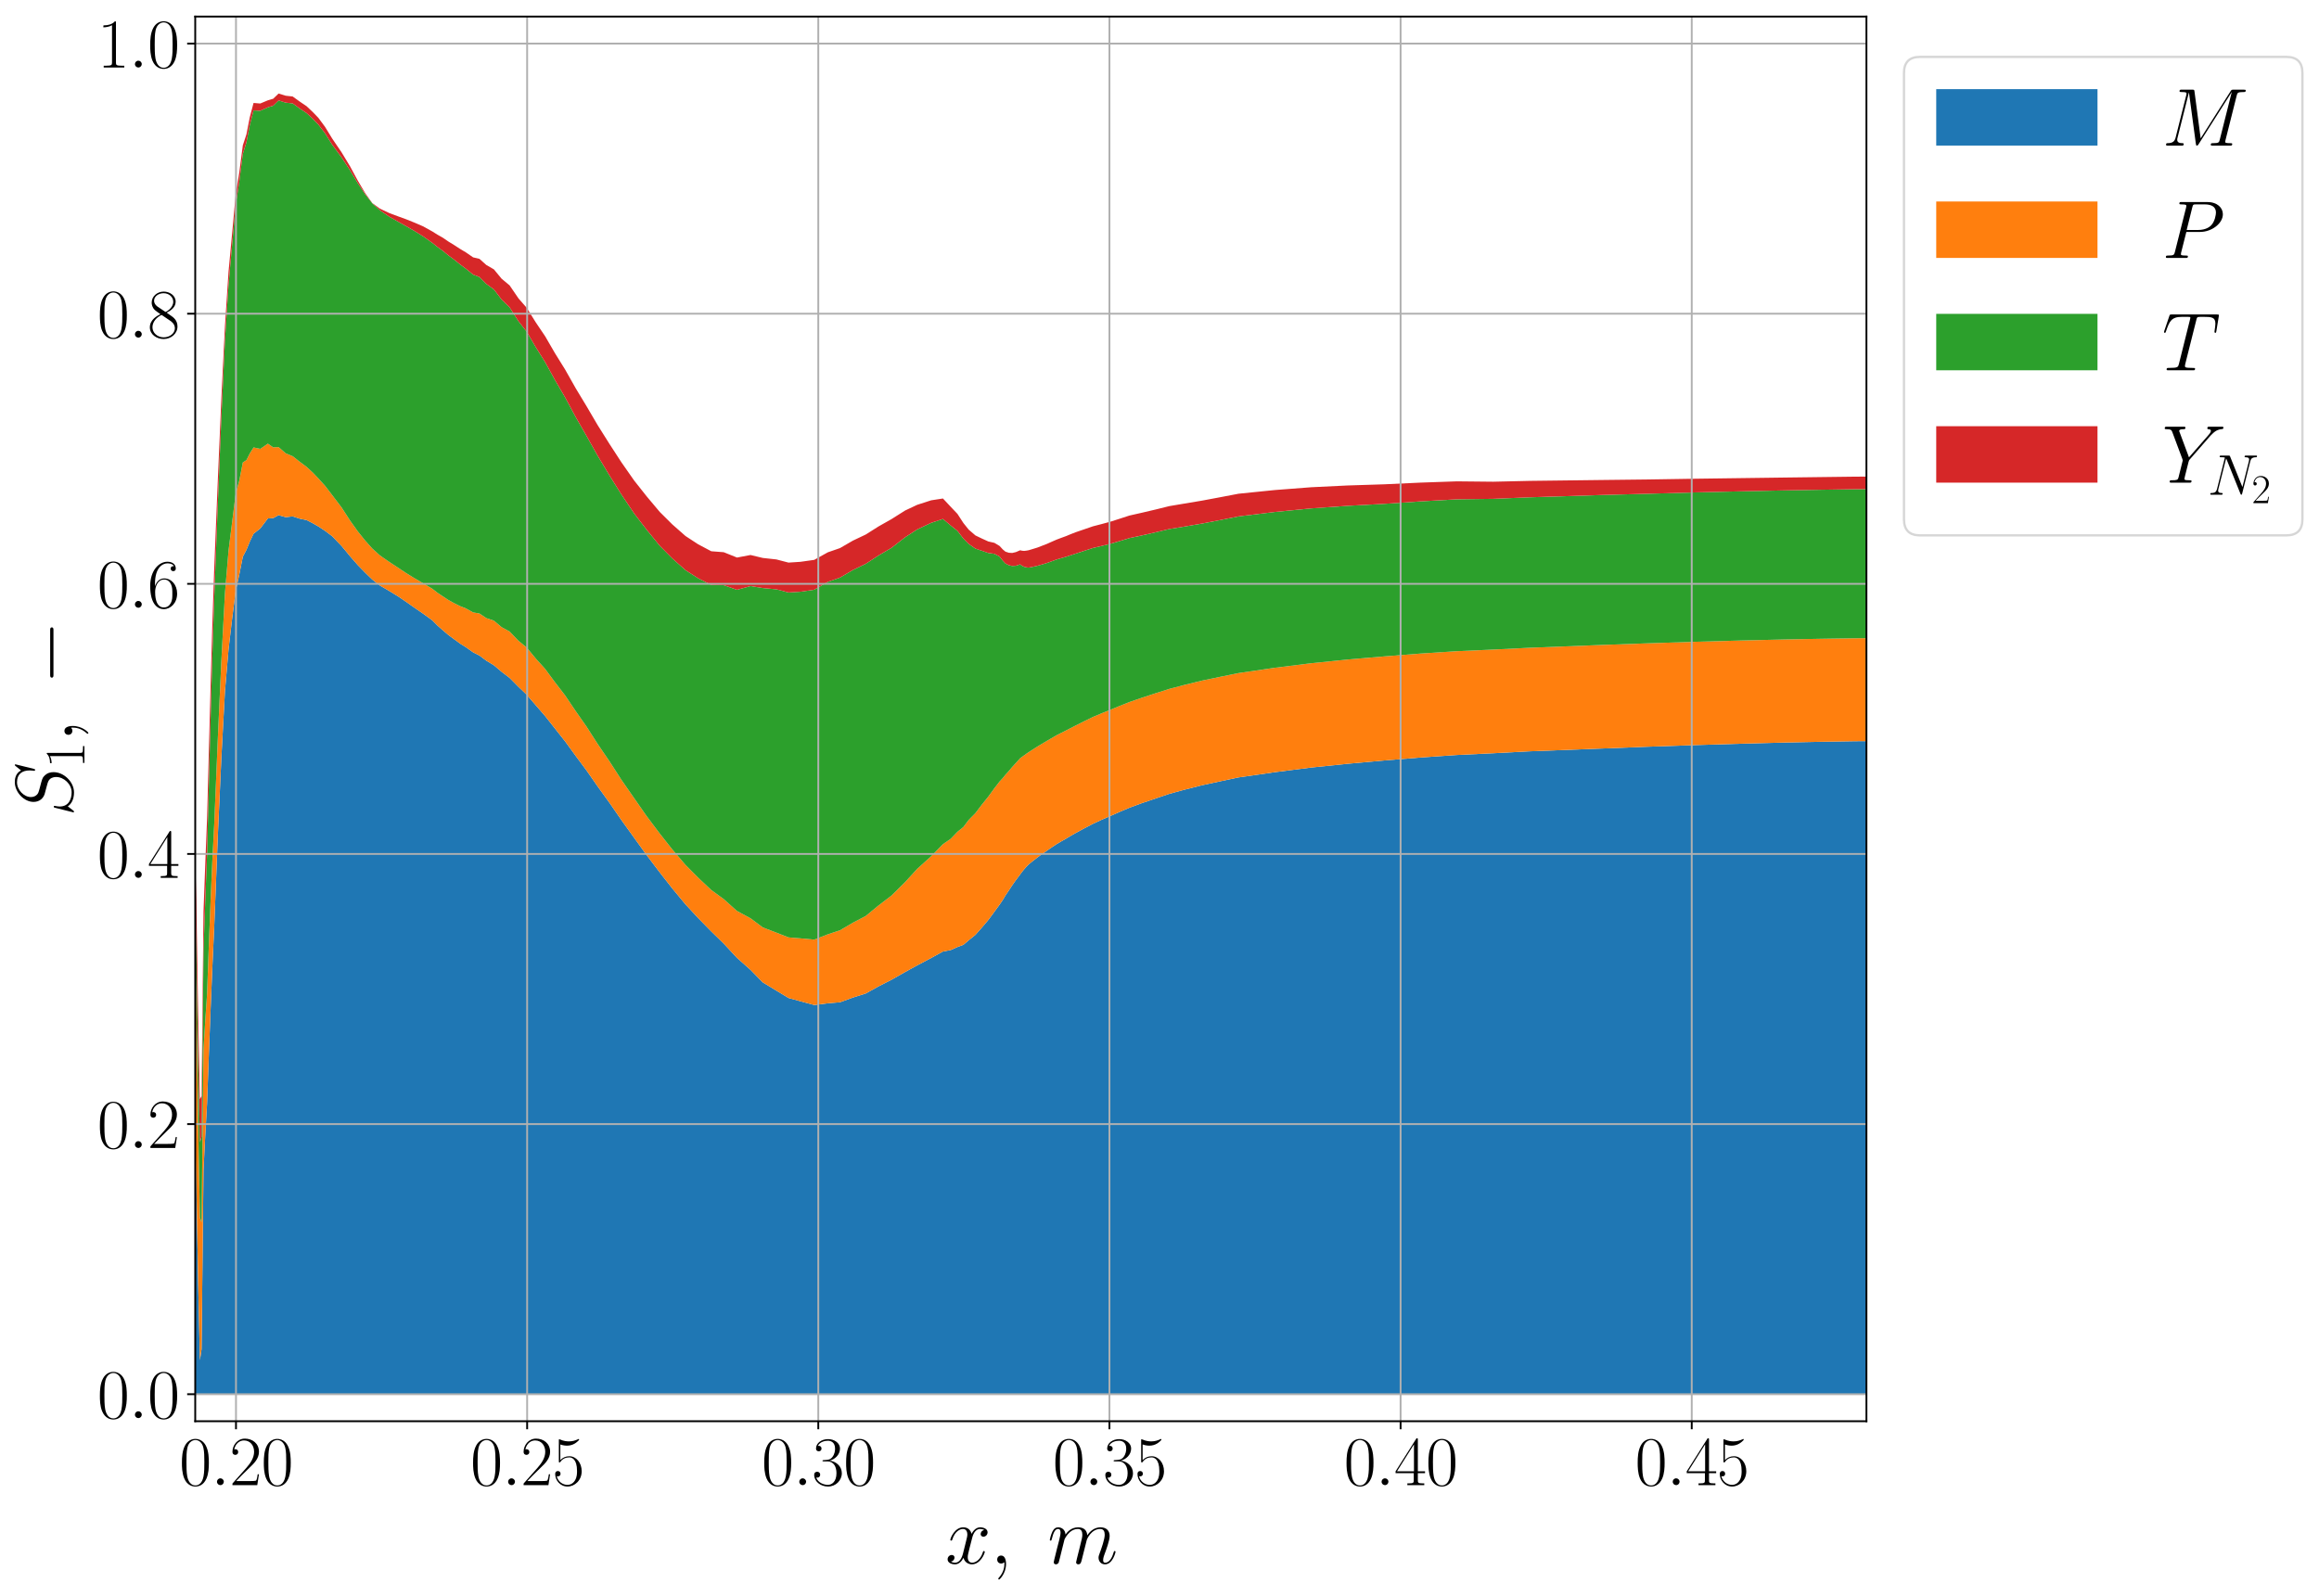 <?xml version="1.0" encoding="utf-8" standalone="no"?>
<!DOCTYPE svg PUBLIC "-//W3C//DTD SVG 1.1//EN"
  "http://www.w3.org/Graphics/SVG/1.1/DTD/svg11.dtd">
<svg xmlns:xlink="http://www.w3.org/1999/xlink" width="1006.58pt" height="692.806pt" viewBox="0 0 1006.58 692.806" xmlns="http://www.w3.org/2000/svg" version="1.1">
 <defs>
  <style type="text/css">*{stroke-linejoin: round; stroke-linecap: butt}</style>
 </defs>
 <g id="figure_1">
  <g id="patch_1">
   <path d="M 0 692.806 
L 1006.58 692.806 
L 1006.58 0 
L 0 0 
z
" style="fill: #ffffff"/>
  </g>
  <g id="axes_1">
   <g id="patch_2">
    <path d="M 84.741 617.04 
L 810.141 617.04 
L 810.141 7.2 
L 84.741 7.2 
z
" style="fill: #ffffff"/>
   </g>
   <g id="PolyCollection_1">
    <path d="M -529.448 588.808 
L -529.448 605.312 
L -495.097 605.312 
L -470.02 605.312 
L -451.714 605.312 
L -438.349 605.312 
L -428.592 605.312 
L -421.468 605.312 
L -416.265 605.312 
L -412.59 605.312 
L -409.687 605.312 
L -407.299 605.312 
L -405.271 605.312 
L -403.072 605.312 
L -398.565 605.312 
L -396.187 605.312 
L -394.059 605.312 
L -390.922 605.312 
L -389.091 605.312 
L -387.299 605.312 
L -385.412 605.312 
L -383.576 605.312 
L -381.599 605.312 
L -379.523 605.312 
L -377.565 605.312 
L -375.421 605.312 
L -371.566 605.312 
L -367.817 605.312 
L -364.205 605.312 
L -359.357 605.312 
L -353.5 605.312 
L -347.827 605.312 
L -341.099 605.312 
L -333.221 605.312 
L -324.208 605.312 
L -317.233 605.312 
L -309.137 605.312 
L -300.043 605.312 
L -290.176 605.312 
L -280.155 605.312 
L -271.027 605.312 
L -262.345 605.312 
L -252.809 605.312 
L -242.98 605.312 
L -232.211 605.312 
L -220.602 605.312 
L -208.139 605.312 
L -194.742 605.312 
L -184.102 605.312 
L -172.737 605.312 
L -156.684 605.312 
L -139.426 605.312 
L -120.922 605.312 
L -100.248 605.312 
L -80.064 605.312 
L -57.306 605.312 
L -32.84 605.312 
L -19.151 605.312 
L -6.19 605.312 
L 7.347 605.312 
L 21.742 605.312 
L 35.953 605.312 
L 46.559 605.312 
L 54.112 605.312 
L 60.664 605.312 
L 65.823 605.312 
L 70.329 605.312 
L 74.586 605.312 
L 76.714 605.312 
L 78.842 605.312 
L 80.002 605.312 
L 80.97 605.312 
L 82.059 605.312 
L 83.098 605.312 
L 83.686 605.312 
L 84.22 605.312 
L 84.765 605.312 
L 85.226 605.312 
L 86.027 605.312 
L 86.778 605.312 
L 87.491 605.312 
L 88.33 605.312 
L 89.071 605.312 
L 89.882 605.312 
L 90.651 605.312 
L 91.433 605.312 
L 92.134 605.312 
L 92.985 605.312 
L 94.537 605.312 
L 96.089 605.312 
L 97.641 605.312 
L 99.193 605.312 
L 100.745 605.312 
L 102.297 605.312 
L 103.848 605.312 
L 105.4 605.312 
L 106.952 605.312 
L 108.433 605.312 
L 110.056 605.312 
L 112.963 605.312 
L 116.264 605.312 
L 118.591 605.312 
L 120.919 605.312 
L 124.023 605.312 
L 127.036 605.312 
L 130.23 605.312 
L 133.038 605.312 
L 135.722 605.312 
L 138.199 605.312 
L 141.094 605.312 
L 144.197 605.312 
L 148.25 605.312 
L 151.957 605.312 
L 155.283 605.312 
L 158.553 605.312 
L 161.6 605.312 
L 164.93 605.312 
L 169.072 605.312 
L 173.077 605.312 
L 176.278 605.312 
L 179.759 605.312 
L 183.545 605.312 
L 187.663 605.312 
L 189.869 605.312 
L 192.147 605.312 
L 194.613 605.312 
L 197.026 605.312 
L 199.713 605.312 
L 202.332 605.312 
L 205.357 605.312 
L 208.106 605.312 
L 211.078 605.312 
L 214.381 605.312 
L 217.738 605.312 
L 221.199 605.312 
L 225.065 605.312 
L 228.597 605.312 
L 232.587 605.312 
L 236.61 605.312 
L 240.863 605.312 
L 245.272 605.312 
L 249.949 605.312 
L 254.603 605.312 
L 259.398 605.312 
L 264.609 605.312 
L 269.738 605.312 
L 275.258 605.312 
L 280.717 605.312 
L 286.385 605.312 
L 291.782 605.312 
L 297.558 605.312 
L 303.057 605.312 
L 308.732 605.312 
L 314.143 605.312 
L 319.906 605.312 
L 325.773 605.312 
L 331.079 605.312 
L 337.011 605.312 
L 342.253 605.312 
L 347.429 605.312 
L 353.426 605.312 
L 359.335 605.312 
L 364.6 605.312 
L 370.212 605.312 
L 375.773 605.312 
L 381.339 605.312 
L 386.947 605.312 
L 392.862 605.312 
L 398.12 605.312 
L 404.191 605.312 
L 409.294 605.312 
L 412.673 605.312 
L 415.595 605.312 
L 418.169 605.312 
L 420.467 605.312 
L 423.387 605.312 
L 426.225 605.312 
L 428.977 605.312 
L 431.641 605.312 
L 433.885 605.312 
L 435.235 605.312 
L 436.424 605.312 
L 437.89 605.312 
L 439.353 605.312 
L 440.947 605.312 
L 442.814 605.312 
L 443.645 605.312 
L 444.531 605.312 
L 445.472 605.312 
L 446.463 605.312 
L 448.378 605.312 
L 450.337 605.312 
L 452.294 605.312 
L 454.401 605.312 
L 456.414 605.312 
L 458.611 605.312 
L 460.592 605.312 
L 462.795 605.312 
L 464.676 605.312 
L 466.818 605.312 
L 470.687 605.312 
L 474.408 605.312 
L 478.134 605.312 
L 482.014 605.312 
L 486.041 605.312 
L 490.205 605.312 
L 495.615 605.312 
L 501.796 605.312 
L 507.527 605.312 
L 513.55 605.312 
L 521.8 605.312 
L 529.347 605.312 
L 537.597 605.312 
L 553.394 605.312 
L 569.191 605.312 
L 584.988 605.312 
L 600.785 605.312 
L 616.582 605.312 
L 632.379 605.312 
L 648.176 605.312 
L 663.973 605.312 
L 695.567 605.312 
L 715.341 605.312 
L 736.014 605.312 
L 756.177 605.312 
L 774.552 605.312 
L 790.349 605.312 
L 805.043 605.312 
L 821.943 605.312 
L 821.943 321.678 
L 821.943 321.678 
L 805.043 321.806 
L 790.349 322.056 
L 774.552 322.387 
L 756.177 322.877 
L 736.014 323.485 
L 715.341 324.195 
L 695.567 324.97 
L 663.973 326.188 
L 648.176 327.032 
L 632.379 327.789 
L 616.582 328.885 
L 600.785 330.167 
L 584.988 331.599 
L 569.191 333.233 
L 553.394 335.244 
L 537.597 337.527 
L 529.347 339.283 
L 521.8 340.914 
L 513.55 343.005 
L 507.527 344.67 
L 501.796 346.604 
L 495.615 348.707 
L 490.205 350.696 
L 486.041 352.462 
L 482.014 354.26 
L 478.134 355.942 
L 474.408 357.661 
L 470.687 359.613 
L 466.818 361.711 
L 464.676 362.934 
L 462.795 364.07 
L 460.592 365.324 
L 458.611 366.509 
L 456.414 367.954 
L 454.401 369.343 
L 452.294 370.813 
L 450.337 372.262 
L 448.378 373.764 
L 446.463 375.324 
L 445.472 376.351 
L 444.531 377.438 
L 443.645 378.513 
L 442.814 379.632 
L 440.947 382.134 
L 439.353 384.388 
L 437.89 386.618 
L 436.424 388.781 
L 435.235 390.777 
L 433.885 392.747 
L 431.641 395.83 
L 428.977 399.433 
L 426.225 402.677 
L 423.387 405.884 
L 420.467 408.232 
L 418.169 410.202 
L 415.595 411.171 
L 412.673 412.476 
L 409.294 413.109 
L 404.191 415.923 
L 398.12 419.125 
L 392.862 422.027 
L 386.947 425.384 
L 381.339 428.253 
L 375.773 431.338 
L 370.212 433.108 
L 364.6 435.149 
L 359.335 435.593 
L 353.426 436.335 
L 347.429 434.71 
L 342.253 433.292 
L 337.011 430.11 
L 331.079 426.509 
L 325.773 421.08 
L 319.906 415.882 
L 314.143 409.672 
L 308.732 404.395 
L 303.057 398.598 
L 297.558 392.66 
L 291.782 385.69 
L 286.385 378.793 
L 280.717 371.315 
L 275.258 363.738 
L 269.738 356.064 
L 264.609 348.625 
L 259.398 341.4 
L 254.603 334.527 
L 249.949 328.266 
L 245.272 321.847 
L 240.863 316.267 
L 236.61 310.876 
L 232.587 306.228 
L 228.597 301.608 
L 225.065 298.223 
L 221.199 294.315 
L 217.738 291.676 
L 214.381 288.834 
L 211.078 286.832 
L 208.106 284.607 
L 205.357 283.218 
L 202.332 281.063 
L 199.713 279.425 
L 197.026 277.463 
L 194.613 275.681 
L 192.147 273.578 
L 189.869 271.565 
L 187.663 269.338 
L 183.545 266.356 
L 179.759 263.744 
L 176.278 261.3 
L 173.077 259.102 
L 169.072 256.651 
L 164.93 254.227 
L 161.6 251.632 
L 158.553 248.679 
L 155.283 245.324 
L 151.957 241.518 
L 148.25 237.03 
L 144.197 232.823 
L 141.094 230.469 
L 138.199 228.572 
L 135.722 227.156 
L 133.038 225.778 
L 130.23 225.218 
L 127.036 224.191 
L 124.023 224.54 
L 120.919 223.664 
L 118.591 224.938 
L 116.264 225.086 
L 112.963 229.443 
L 110.056 231.718 
L 108.433 235.118 
L 106.952 238.748 
L 105.4 241.684 
L 103.848 249.511 
L 102.297 256.645 
L 100.745 268.701 
L 99.193 281.973 
L 97.641 300.072 
L 96.089 328.821 
L 94.537 363.281 
L 92.985 402.297 
L 92.134 420.745 
L 91.433 437.715 
L 90.651 457.864 
L 89.882 479.087 
L 89.071 493.416 
L 88.33 507.976 
L 87.491 585.772 
L 86.778 590.532 
L 86.027 557.239 
L 85.226 513.82 
L 84.765 494.868 
L 84.22 478.286 
L 83.686 477.544 
L 83.098 473.608 
L 82.059 475.448 
L 80.97 486.422 
L 80.002 492.211 
L 78.842 502.654 
L 76.714 524.575 
L 74.586 545.39 
L 70.329 564.402 
L 65.823 571.386 
L 60.664 576.128 
L 54.112 576.339 
L 46.559 576.489 
L 35.953 574.831 
L 21.742 573.145 
L 7.347 570.729 
L -6.19 568.95 
L -19.151 567.551 
L -32.84 564.21 
L -57.306 560.709 
L -80.064 558.027 
L -100.248 555.657 
L -120.922 553.284 
L -139.426 551.571 
L -156.684 550.027 
L -172.737 549.377 
L -184.102 547.973 
L -194.742 546.479 
L -208.139 545.896 
L -220.602 545.394 
L -232.211 545.265 
L -242.98 545.205 
L -252.809 545.565 
L -262.345 545.771 
L -271.027 546.732 
L -280.155 547.038 
L -290.176 547.857 
L -300.043 548.16 
L -309.137 548.794 
L -317.233 547.96 
L -324.208 548.196 
L -333.221 547.941 
L -341.099 550.415 
L -347.827 553.366 
L -353.5 557.513 
L -359.357 562.672 
L -364.205 569.915 
L -367.817 575.845 
L -371.566 583.484 
L -375.421 591.503 
L -377.565 596.957 
L -379.523 600.677 
L -381.599 603.529 
L -383.576 603.556 
L -385.412 600.664 
L -387.299 599.606 
L -389.091 600.397 
L -390.922 600.143 
L -394.059 604.246 
L -396.187 599.489 
L -398.565 597.327 
L -403.072 584.983 
L -405.271 579.256 
L -407.299 579.288 
L -409.687 579.973 
L -412.59 585.907 
L -416.265 590.638 
L -421.468 598.262 
L -428.592 602.891 
L -438.349 600.949 
L -451.714 596.893 
L -470.02 592.564 
L -495.097 590.239 
L -529.448 588.808 
z
" clip-path="url(#p79e3ccdf2d)" style="fill: #1f77b4"/>
   </g>
   <g id="PolyCollection_2">
    <path d="M -529.448 528.45 
L -529.448 588.808 
L -495.097 590.239 
L -470.02 592.564 
L -451.714 596.893 
L -438.349 600.949 
L -428.592 602.891 
L -421.468 598.262 
L -416.265 590.638 
L -412.59 585.907 
L -409.687 579.973 
L -407.299 579.288 
L -405.271 579.256 
L -403.072 584.983 
L -398.565 597.327 
L -396.187 599.489 
L -394.059 604.246 
L -390.922 600.143 
L -389.091 600.397 
L -387.299 599.606 
L -385.412 600.664 
L -383.576 603.556 
L -381.599 603.529 
L -379.523 600.677 
L -377.565 596.957 
L -375.421 591.503 
L -371.566 583.484 
L -367.817 575.845 
L -364.205 569.915 
L -359.357 562.672 
L -353.5 557.513 
L -347.827 553.366 
L -341.099 550.415 
L -333.221 547.941 
L -324.208 548.196 
L -317.233 547.96 
L -309.137 548.794 
L -300.043 548.16 
L -290.176 547.857 
L -280.155 547.038 
L -271.027 546.732 
L -262.345 545.771 
L -252.809 545.565 
L -242.98 545.205 
L -232.211 545.265 
L -220.602 545.394 
L -208.139 545.896 
L -194.742 546.479 
L -184.102 547.973 
L -172.737 549.377 
L -156.684 550.027 
L -139.426 551.571 
L -120.922 553.284 
L -100.248 555.657 
L -80.064 558.027 
L -57.306 560.709 
L -32.84 564.21 
L -19.151 567.551 
L -6.19 568.95 
L 7.347 570.729 
L 21.742 573.145 
L 35.953 574.831 
L 46.559 576.489 
L 54.112 576.339 
L 60.664 576.128 
L 65.823 571.386 
L 70.329 564.402 
L 74.586 545.39 
L 76.714 524.575 
L 78.842 502.654 
L 80.002 492.211 
L 80.97 486.422 
L 82.059 475.448 
L 83.098 473.608 
L 83.686 477.544 
L 84.22 478.286 
L 84.765 494.868 
L 85.226 513.82 
L 86.027 557.239 
L 86.778 590.532 
L 87.491 585.772 
L 88.33 507.976 
L 89.071 493.416 
L 89.882 479.087 
L 90.651 457.864 
L 91.433 437.715 
L 92.134 420.745 
L 92.985 402.297 
L 94.537 363.281 
L 96.089 328.821 
L 97.641 300.072 
L 99.193 281.973 
L 100.745 268.701 
L 102.297 256.645 
L 103.848 249.511 
L 105.4 241.684 
L 106.952 238.748 
L 108.433 235.118 
L 110.056 231.718 
L 112.963 229.443 
L 116.264 225.086 
L 118.591 224.938 
L 120.919 223.664 
L 124.023 224.54 
L 127.036 224.191 
L 130.23 225.218 
L 133.038 225.778 
L 135.722 227.156 
L 138.199 228.572 
L 141.094 230.469 
L 144.197 232.823 
L 148.25 237.03 
L 151.957 241.518 
L 155.283 245.324 
L 158.553 248.679 
L 161.6 251.632 
L 164.93 254.227 
L 169.072 256.651 
L 173.077 259.102 
L 176.278 261.3 
L 179.759 263.744 
L 183.545 266.356 
L 187.663 269.338 
L 189.869 271.565 
L 192.147 273.578 
L 194.613 275.681 
L 197.026 277.463 
L 199.713 279.425 
L 202.332 281.063 
L 205.357 283.218 
L 208.106 284.607 
L 211.078 286.832 
L 214.381 288.834 
L 217.738 291.676 
L 221.199 294.315 
L 225.065 298.223 
L 228.597 301.608 
L 232.587 306.228 
L 236.61 310.876 
L 240.863 316.267 
L 245.272 321.847 
L 249.949 328.266 
L 254.603 334.527 
L 259.398 341.4 
L 264.609 348.625 
L 269.738 356.064 
L 275.258 363.738 
L 280.717 371.315 
L 286.385 378.793 
L 291.782 385.69 
L 297.558 392.66 
L 303.057 398.598 
L 308.732 404.395 
L 314.143 409.672 
L 319.906 415.882 
L 325.773 421.08 
L 331.079 426.509 
L 337.011 430.11 
L 342.253 433.292 
L 347.429 434.71 
L 353.426 436.335 
L 359.335 435.593 
L 364.6 435.149 
L 370.212 433.108 
L 375.773 431.338 
L 381.339 428.253 
L 386.947 425.384 
L 392.862 422.027 
L 398.12 419.125 
L 404.191 415.923 
L 409.294 413.109 
L 412.673 412.476 
L 415.595 411.171 
L 418.169 410.202 
L 420.467 408.232 
L 423.387 405.884 
L 426.225 402.677 
L 428.977 399.433 
L 431.641 395.83 
L 433.885 392.747 
L 435.235 390.777 
L 436.424 388.781 
L 437.89 386.618 
L 439.353 384.388 
L 440.947 382.134 
L 442.814 379.632 
L 443.645 378.513 
L 444.531 377.438 
L 445.472 376.351 
L 446.463 375.324 
L 448.378 373.764 
L 450.337 372.262 
L 452.294 370.813 
L 454.401 369.343 
L 456.414 367.954 
L 458.611 366.509 
L 460.592 365.324 
L 462.795 364.07 
L 464.676 362.934 
L 466.818 361.711 
L 470.687 359.613 
L 474.408 357.661 
L 478.134 355.942 
L 482.014 354.26 
L 486.041 352.462 
L 490.205 350.696 
L 495.615 348.707 
L 501.796 346.604 
L 507.527 344.67 
L 513.55 343.005 
L 521.8 340.914 
L 529.347 339.283 
L 537.597 337.527 
L 553.394 335.244 
L 569.191 333.233 
L 584.988 331.599 
L 600.785 330.167 
L 616.582 328.885 
L 632.379 327.789 
L 648.176 327.032 
L 663.973 326.188 
L 695.567 324.97 
L 715.341 324.195 
L 736.014 323.485 
L 756.177 322.877 
L 774.552 322.387 
L 790.349 322.056 
L 805.043 321.806 
L 821.943 321.678 
L 821.943 277.001 
L 821.943 277.001 
L 805.043 277.113 
L 790.349 277.336 
L 774.552 277.632 
L 756.177 278.073 
L 736.014 278.628 
L 715.341 279.301 
L 695.567 280 
L 663.973 281.233 
L 648.176 282.019 
L 632.379 282.724 
L 616.582 283.748 
L 600.785 284.991 
L 584.988 286.342 
L 569.191 287.946 
L 553.394 289.917 
L 537.597 292.223 
L 529.347 293.906 
L 521.8 295.482 
L 513.55 297.502 
L 507.527 299.095 
L 501.796 300.919 
L 495.615 302.941 
L 490.205 304.802 
L 486.041 306.467 
L 482.014 308.14 
L 478.134 309.703 
L 474.408 311.277 
L 470.687 313.094 
L 466.818 315.031 
L 464.676 316.131 
L 462.795 317.1 
L 460.592 318.216 
L 458.611 319.217 
L 456.414 320.49 
L 454.401 321.657 
L 452.294 322.915 
L 450.337 324.099 
L 448.378 325.336 
L 446.463 326.579 
L 445.472 327.259 
L 444.531 327.945 
L 443.645 328.575 
L 442.814 329.193 
L 440.947 331.258 
L 439.353 333.004 
L 437.89 334.738 
L 436.424 336.36 
L 435.235 337.841 
L 433.885 339.294 
L 431.641 342.194 
L 428.977 345.862 
L 426.225 349.277 
L 423.387 353.021 
L 420.467 355.981 
L 418.169 359.043 
L 415.595 361.128 
L 412.673 364.172 
L 409.294 366.506 
L 404.191 371.731 
L 398.12 377.225 
L 392.862 382.976 
L 386.947 388.83 
L 381.339 393.109 
L 375.773 397.686 
L 370.212 400.6 
L 364.6 403.895 
L 359.335 405.64 
L 353.426 407.947 
L 347.429 407.4 
L 342.253 406.981 
L 337.011 404.917 
L 331.079 402.641 
L 325.773 398.681 
L 319.906 395.52 
L 314.143 390.359 
L 308.732 386.41 
L 303.057 381.063 
L 297.558 375.515 
L 291.782 368.753 
L 286.385 361.902 
L 280.717 354.373 
L 275.258 346.536 
L 269.738 338.577 
L 264.609 330.623 
L 259.398 322.961 
L 254.603 315.484 
L 249.949 308.83 
L 245.272 301.89 
L 240.863 296.165 
L 236.61 290.405 
L 232.587 285.949 
L 228.597 281.1 
L 225.065 278.218 
L 221.199 274.193 
L 217.738 272.292 
L 214.381 269.47 
L 211.078 268.356 
L 208.106 266.357 
L 205.357 265.887 
L 202.332 264.207 
L 199.713 263.163 
L 197.026 261.825 
L 194.613 260.485 
L 192.147 258.857 
L 189.869 257.334 
L 187.663 255.624 
L 183.545 253.162 
L 179.759 250.952 
L 176.278 248.795 
L 173.077 246.666 
L 169.072 244.022 
L 164.93 241.171 
L 161.6 238.156 
L 158.553 234.748 
L 155.283 230.669 
L 151.957 226.005 
L 148.25 220.289 
L 144.197 214.953 
L 141.094 210.916 
L 138.199 207.718 
L 135.722 205.126 
L 133.038 202.673 
L 130.23 200.573 
L 127.036 198.067 
L 124.023 196.816 
L 120.919 194.11 
L 118.591 194.23 
L 116.264 192.614 
L 112.963 194.892 
L 110.056 194.257 
L 108.433 196.859 
L 106.952 199.772 
L 105.4 200.769 
L 103.848 208.742 
L 102.297 214.375 
L 100.745 226.802 
L 99.193 239.041 
L 97.641 257.512 
L 96.089 286.703 
L 94.537 320.85 
L 92.985 357.811 
L 92.134 374.425 
L 91.433 390.26 
L 90.651 410.266 
L 89.882 431.522 
L 89.071 443.323 
L 88.33 455.788 
L 87.491 530.722 
L 86.778 528.516 
L 86.027 488.569 
L 85.226 435.698 
L 84.765 416.081 
L 84.22 398.245 
L 83.686 395.496 
L 83.098 389.06 
L 82.059 397.591 
L 80.97 404.308 
L 80.002 419.109 
L 78.842 427.514 
L 76.714 456.285 
L 74.586 475.721 
L 70.329 497.967 
L 65.823 504.321 
L 60.664 509.483 
L 54.112 509.992 
L 46.559 510.38 
L 35.953 508.854 
L 21.742 507.451 
L 7.347 505.113 
L -6.19 503.461 
L -19.151 502.157 
L -32.84 498.953 
L -57.306 495.684 
L -80.064 493.181 
L -100.248 491.067 
L -120.922 489.025 
L -139.426 487.607 
L -156.684 486.439 
L -172.737 486.02 
L -184.102 484.963 
L -194.742 483.786 
L -208.139 483.568 
L -220.602 483.346 
L -232.211 483.559 
L -242.98 483.735 
L -252.809 484.43 
L -262.345 484.867 
L -271.027 486.148 
L -280.155 486.683 
L -290.176 487.787 
L -300.043 488.539 
L -309.137 489.704 
L -317.233 489.161 
L -324.208 489.641 
L -333.221 489.432 
L -341.099 491.761 
L -347.827 494.115 
L -353.5 497.574 
L -359.357 502.328 
L -364.205 509.468 
L -367.817 515.08 
L -371.566 522.801 
L -375.421 530.582 
L -377.565 536.55 
L -379.523 540.484 
L -381.599 543.531 
L -383.576 544.147 
L -385.412 542.166 
L -387.299 541.375 
L -389.091 542.268 
L -390.922 542.816 
L -394.059 548.151 
L -396.187 543.148 
L -398.565 540.72 
L -403.072 529.822 
L -405.271 522.152 
L -407.299 522.519 
L -409.687 521.11 
L -412.59 527.12 
L -416.265 530.215 
L -421.468 538.248 
L -428.592 541.884 
L -438.349 540.356 
L -451.714 536.1 
L -470.02 532.021 
L -495.097 529.81 
L -529.448 528.45 
z
" clip-path="url(#p79e3ccdf2d)" style="fill: #ff7f0e"/>
   </g>
   <g id="PolyCollection_3">
    <path d="M -529.448 34.877 
L -529.448 528.45 
L -495.097 529.81 
L -470.02 532.021 
L -451.714 536.1 
L -438.349 540.356 
L -428.592 541.884 
L -421.468 538.248 
L -416.265 530.215 
L -412.59 527.12 
L -409.687 521.11 
L -407.299 522.519 
L -405.271 522.152 
L -403.072 529.822 
L -398.565 540.72 
L -396.187 543.148 
L -394.059 548.151 
L -390.922 542.816 
L -389.091 542.268 
L -387.299 541.375 
L -385.412 542.166 
L -383.576 544.147 
L -381.599 543.531 
L -379.523 540.484 
L -377.565 536.55 
L -375.421 530.582 
L -371.566 522.801 
L -367.817 515.08 
L -364.205 509.468 
L -359.357 502.328 
L -353.5 497.574 
L -347.827 494.115 
L -341.099 491.761 
L -333.221 489.432 
L -324.208 489.641 
L -317.233 489.161 
L -309.137 489.704 
L -300.043 488.539 
L -290.176 487.787 
L -280.155 486.683 
L -271.027 486.148 
L -262.345 484.867 
L -252.809 484.43 
L -242.98 483.735 
L -232.211 483.559 
L -220.602 483.346 
L -208.139 483.568 
L -194.742 483.786 
L -184.102 484.963 
L -172.737 486.02 
L -156.684 486.439 
L -139.426 487.607 
L -120.922 489.025 
L -100.248 491.067 
L -80.064 493.181 
L -57.306 495.684 
L -32.84 498.953 
L -19.151 502.157 
L -6.19 503.461 
L 7.347 505.113 
L 21.742 507.451 
L 35.953 508.854 
L 46.559 510.38 
L 54.112 509.992 
L 60.664 509.483 
L 65.823 504.321 
L 70.329 497.967 
L 74.586 475.721 
L 76.714 456.285 
L 78.842 427.514 
L 80.002 419.109 
L 80.97 404.308 
L 82.059 397.591 
L 83.098 389.06 
L 83.686 395.496 
L 84.22 398.245 
L 84.765 416.081 
L 85.226 435.698 
L 86.027 488.569 
L 86.778 528.516 
L 87.491 530.722 
L 88.33 455.788 
L 89.071 443.323 
L 89.882 431.522 
L 90.651 410.266 
L 91.433 390.26 
L 92.134 374.425 
L 92.985 357.811 
L 94.537 320.85 
L 96.089 286.703 
L 97.641 257.512 
L 99.193 239.041 
L 100.745 226.802 
L 102.297 214.375 
L 103.848 208.742 
L 105.4 200.769 
L 106.952 199.772 
L 108.433 196.859 
L 110.056 194.257 
L 112.963 194.892 
L 116.264 192.614 
L 118.591 194.23 
L 120.919 194.11 
L 124.023 196.816 
L 127.036 198.067 
L 130.23 200.573 
L 133.038 202.673 
L 135.722 205.126 
L 138.199 207.718 
L 141.094 210.916 
L 144.197 214.953 
L 148.25 220.289 
L 151.957 226.005 
L 155.283 230.669 
L 158.553 234.748 
L 161.6 238.156 
L 164.93 241.171 
L 169.072 244.022 
L 173.077 246.666 
L 176.278 248.795 
L 179.759 250.952 
L 183.545 253.162 
L 187.663 255.624 
L 189.869 257.334 
L 192.147 258.857 
L 194.613 260.485 
L 197.026 261.825 
L 199.713 263.163 
L 202.332 264.207 
L 205.357 265.887 
L 208.106 266.357 
L 211.078 268.356 
L 214.381 269.47 
L 217.738 272.292 
L 221.199 274.193 
L 225.065 278.218 
L 228.597 281.1 
L 232.587 285.949 
L 236.61 290.405 
L 240.863 296.165 
L 245.272 301.89 
L 249.949 308.83 
L 254.603 315.484 
L 259.398 322.961 
L 264.609 330.623 
L 269.738 338.577 
L 275.258 346.536 
L 280.717 354.373 
L 286.385 361.902 
L 291.782 368.753 
L 297.558 375.515 
L 303.057 381.063 
L 308.732 386.41 
L 314.143 390.359 
L 319.906 395.52 
L 325.773 398.681 
L 331.079 402.641 
L 337.011 404.917 
L 342.253 406.981 
L 347.429 407.4 
L 353.426 407.947 
L 359.335 405.64 
L 364.6 403.895 
L 370.212 400.6 
L 375.773 397.686 
L 381.339 393.109 
L 386.947 388.83 
L 392.862 382.976 
L 398.12 377.225 
L 404.191 371.731 
L 409.294 366.506 
L 412.673 364.172 
L 415.595 361.128 
L 418.169 359.043 
L 420.467 355.981 
L 423.387 353.021 
L 426.225 349.277 
L 428.977 345.862 
L 431.641 342.194 
L 433.885 339.294 
L 435.235 337.841 
L 436.424 336.36 
L 437.89 334.738 
L 439.353 333.004 
L 440.947 331.258 
L 442.814 329.193 
L 443.645 328.575 
L 444.531 327.945 
L 445.472 327.259 
L 446.463 326.579 
L 448.378 325.336 
L 450.337 324.099 
L 452.294 322.915 
L 454.401 321.657 
L 456.414 320.49 
L 458.611 319.217 
L 460.592 318.216 
L 462.795 317.1 
L 464.676 316.131 
L 466.818 315.031 
L 470.687 313.094 
L 474.408 311.277 
L 478.134 309.703 
L 482.014 308.14 
L 486.041 306.467 
L 490.205 304.802 
L 495.615 302.941 
L 501.796 300.919 
L 507.527 299.095 
L 513.55 297.502 
L 521.8 295.482 
L 529.347 293.906 
L 537.597 292.223 
L 553.394 289.917 
L 569.191 287.946 
L 584.988 286.342 
L 600.785 284.991 
L 616.582 283.748 
L 632.379 282.724 
L 648.176 282.019 
L 663.973 281.233 
L 695.567 280 
L 715.341 279.301 
L 736.014 278.628 
L 756.177 278.073 
L 774.552 277.632 
L 790.349 277.336 
L 805.043 277.113 
L 821.943 277.001 
L 821.943 212.29 
L 821.943 212.29 
L 805.043 212.403 
L 790.349 212.632 
L 774.552 212.912 
L 756.177 213.303 
L 736.014 213.78 
L 715.341 214.369 
L 695.567 214.901 
L 663.973 215.914 
L 648.176 216.575 
L 632.379 216.786 
L 616.582 217.678 
L 600.785 218.753 
L 584.988 219.61 
L 569.191 220.724 
L 553.394 222.274 
L 537.597 224.198 
L 529.347 225.847 
L 521.8 227.297 
L 513.55 228.71 
L 507.527 229.684 
L 501.796 231.054 
L 495.615 232.466 
L 490.205 233.626 
L 486.041 234.892 
L 482.014 236.077 
L 478.134 237.04 
L 474.408 237.914 
L 470.687 239.122 
L 466.818 240.388 
L 464.676 241.084 
L 462.795 241.7 
L 460.592 242.344 
L 458.611 242.911 
L 456.414 243.719 
L 454.401 244.434 
L 452.294 245.076 
L 450.337 245.636 
L 448.378 246.068 
L 446.463 246.447 
L 445.472 246.308 
L 444.531 246.079 
L 443.645 245.634 
L 442.814 245.03 
L 440.947 245.635 
L 439.353 245.732 
L 437.89 245.392 
L 436.424 244.648 
L 435.235 243.373 
L 433.885 241.654 
L 431.641 240.446 
L 428.977 240.077 
L 426.225 239.132 
L 423.387 238.184 
L 420.467 236.143 
L 418.169 233.838 
L 415.595 230.482 
L 412.673 228.148 
L 409.294 225.299 
L 404.191 226.991 
L 398.12 229.846 
L 392.862 233.266 
L 386.947 237.871 
L 381.339 241.154 
L 375.773 244.792 
L 370.212 247.468 
L 364.6 250.776 
L 359.335 252.618 
L 353.426 256.028 
L 347.429 256.908 
L 342.253 257.236 
L 337.011 255.862 
L 331.079 255.304 
L 325.773 254.446 
L 319.906 256.073 
L 314.143 254.061 
L 308.732 253.954 
L 303.057 251.081 
L 297.558 247.552 
L 291.782 242.41 
L 286.385 236.966 
L 280.717 230.014 
L 275.258 222.919 
L 269.738 214.693 
L 264.609 206.512 
L 259.398 197.829 
L 254.603 189.297 
L 249.949 181.181 
L 245.272 172.493 
L 240.863 164.944 
L 236.61 157.208 
L 232.587 150.786 
L 228.597 143.988 
L 225.065 139.489 
L 221.199 133.428 
L 217.738 130.068 
L 214.381 125.645 
L 211.078 123.249 
L 208.106 120.267 
L 205.357 119.198 
L 202.332 116.747 
L 199.713 114.801 
L 197.026 112.654 
L 194.613 110.861 
L 192.147 108.845 
L 189.869 107.202 
L 187.663 105.455 
L 183.545 102.533 
L 179.759 100.192 
L 176.278 98.193 
L 173.077 96.394 
L 169.072 94.152 
L 164.93 91.337 
L 161.6 88.267 
L 158.553 84.443 
L 155.283 79.507 
L 151.957 73.962 
L 148.25 68.324 
L 144.197 62.831 
L 141.094 57.87 
L 138.199 54.095 
L 135.722 51.542 
L 133.038 49.069 
L 130.23 47.185 
L 127.036 44.89 
L 124.023 44.567 
L 120.919 43.609 
L 118.591 45.89 
L 116.264 46.589 
L 112.963 48.081 
L 110.056 47.934 
L 108.433 54.239 
L 106.952 61.858 
L 105.4 66.802 
L 103.848 78.99 
L 102.297 89.107 
L 100.745 106.324 
L 99.193 123.712 
L 97.641 147.913 
L 96.089 180.937 
L 94.537 218.906 
L 92.985 259.721 
L 92.134 285.788 
L 91.433 311.124 
L 90.651 340.616 
L 89.882 370.864 
L 89.071 391.741 
L 88.33 412.596 
L 87.491 493.528 
L 86.778 495.946 
L 86.027 459.741 
L 85.226 411.038 
L 84.765 394.429 
L 84.22 378.973 
L 83.686 377.749 
L 83.098 374.033 
L 82.059 381.533 
L 80.97 390.732 
L 80.002 403.358 
L 78.842 413.433 
L 76.714 442.521 
L 74.586 463.437 
L 70.329 483.872 
L 65.823 490.638 
L 60.664 492.82 
L 54.112 491.512 
L 46.559 489.202 
L 35.953 486.113 
L 21.742 482.493 
L 7.347 478.519 
L -6.19 475.541 
L -19.151 473.162 
L -32.84 468.207 
L -57.306 462.709 
L -80.064 458.489 
L -100.248 454.695 
L -120.922 450.829 
L -139.426 447.9 
L -156.684 445.235 
L -172.737 443.696 
L -184.102 441.266 
L -194.742 438.661 
L -208.139 437.087 
L -220.602 435.607 
L -232.211 434.523 
L -242.98 433.559 
L -252.809 432.939 
L -262.345 432.251 
L -271.027 432.369 
L -280.155 431.805 
L -290.176 431.744 
L -300.043 431.48 
L -309.137 431.655 
L -317.233 430.377 
L -324.208 429.579 
L -333.221 428.482 
L -341.099 431.481 
L -347.827 435.091 
L -353.5 440.092 
L -359.357 446.261 
L -364.205 454.657 
L -367.817 461.601 
L -371.566 470.478 
L -375.421 481.125 
L -377.565 489.981 
L -379.523 496.776 
L -381.599 505.026 
L -383.576 511.349 
L -385.412 519.041 
L -387.299 529.94 
L -389.091 531.61 
L -390.922 506.769 
L -394.059 435.544 
L -396.187 333.259 
L -398.565 228.528 
L -403.072 44.284 
L -405.271 125.407 
L -407.299 244.548 
L -409.687 225.386 
L -412.59 38.952 
L -416.265 43.465 
L -421.468 52.398 
L -428.592 55.184 
L -438.349 52.16 
L -451.714 45.861 
L -470.02 40.129 
L -495.097 36.722 
L -529.448 34.877 
z
" clip-path="url(#p79e3ccdf2d)" style="fill: #2ca02c"/>
   </g>
   <g id="PolyCollection_4">
    <path d="M -529.448 34.391 
L -529.448 34.877 
L -495.097 36.722 
L -470.02 40.129 
L -451.714 45.861 
L -438.349 52.16 
L -428.592 55.184 
L -421.468 52.398 
L -416.265 43.465 
L -412.59 38.952 
L -409.687 225.386 
L -407.299 244.548 
L -405.271 125.407 
L -403.072 44.284 
L -398.565 228.528 
L -396.187 333.259 
L -394.059 435.544 
L -390.922 506.769 
L -389.091 531.61 
L -387.299 529.94 
L -385.412 519.041 
L -383.576 511.349 
L -381.599 505.026 
L -379.523 496.776 
L -377.565 489.981 
L -375.421 481.125 
L -371.566 470.478 
L -367.817 461.601 
L -364.205 454.657 
L -359.357 446.261 
L -353.5 440.092 
L -347.827 435.091 
L -341.099 431.481 
L -333.221 428.482 
L -324.208 429.579 
L -317.233 430.377 
L -309.137 431.655 
L -300.043 431.48 
L -290.176 431.744 
L -280.155 431.805 
L -271.027 432.369 
L -262.345 432.251 
L -252.809 432.939 
L -242.98 433.559 
L -232.211 434.523 
L -220.602 435.607 
L -208.139 437.087 
L -194.742 438.661 
L -184.102 441.266 
L -172.737 443.696 
L -156.684 445.235 
L -139.426 447.9 
L -120.922 450.829 
L -100.248 454.695 
L -80.064 458.489 
L -57.306 462.709 
L -32.84 468.207 
L -19.151 473.162 
L -6.19 475.541 
L 7.347 478.519 
L 21.742 482.493 
L 35.953 486.113 
L 46.559 489.202 
L 54.112 491.512 
L 60.664 492.82 
L 65.823 490.638 
L 70.329 483.872 
L 74.586 463.437 
L 76.714 442.521 
L 78.842 413.433 
L 80.002 403.358 
L 80.97 390.732 
L 82.059 381.533 
L 83.098 374.033 
L 83.686 377.749 
L 84.22 378.973 
L 84.765 394.429 
L 85.226 411.038 
L 86.027 459.741 
L 86.778 495.946 
L 87.491 493.528 
L 88.33 412.596 
L 89.071 391.741 
L 89.882 370.864 
L 90.651 340.616 
L 91.433 311.124 
L 92.134 285.788 
L 92.985 259.721 
L 94.537 218.906 
L 96.089 180.937 
L 97.641 147.913 
L 99.193 123.712 
L 100.745 106.324 
L 102.297 89.107 
L 103.848 78.99 
L 105.4 66.802 
L 106.952 61.858 
L 108.433 54.239 
L 110.056 47.934 
L 112.963 48.081 
L 116.264 46.589 
L 118.591 45.89 
L 120.919 43.609 
L 124.023 44.567 
L 127.036 44.89 
L 130.23 47.185 
L 133.038 49.069 
L 135.722 51.542 
L 138.199 54.095 
L 141.094 57.87 
L 144.197 62.831 
L 148.25 68.324 
L 151.957 73.962 
L 155.283 79.507 
L 158.553 84.443 
L 161.6 88.267 
L 164.93 91.337 
L 169.072 94.152 
L 173.077 96.394 
L 176.278 98.193 
L 179.759 100.192 
L 183.545 102.533 
L 187.663 105.455 
L 189.869 107.202 
L 192.147 108.845 
L 194.613 110.861 
L 197.026 112.654 
L 199.713 114.801 
L 202.332 116.747 
L 205.357 119.198 
L 208.106 120.267 
L 211.078 123.249 
L 214.381 125.645 
L 217.738 130.068 
L 221.199 133.428 
L 225.065 139.489 
L 228.597 143.988 
L 232.587 150.786 
L 236.61 157.208 
L 240.863 164.944 
L 245.272 172.493 
L 249.949 181.181 
L 254.603 189.297 
L 259.398 197.829 
L 264.609 206.512 
L 269.738 214.693 
L 275.258 222.919 
L 280.717 230.014 
L 286.385 236.966 
L 291.782 242.41 
L 297.558 247.552 
L 303.057 251.081 
L 308.732 253.954 
L 314.143 254.061 
L 319.906 256.073 
L 325.773 254.446 
L 331.079 255.304 
L 337.011 255.862 
L 342.253 257.236 
L 347.429 256.908 
L 353.426 256.028 
L 359.335 252.618 
L 364.6 250.776 
L 370.212 247.468 
L 375.773 244.792 
L 381.339 241.154 
L 386.947 237.871 
L 392.862 233.266 
L 398.12 229.846 
L 404.191 226.991 
L 409.294 225.299 
L 412.673 228.148 
L 415.595 230.482 
L 418.169 233.838 
L 420.467 236.143 
L 423.387 238.184 
L 426.225 239.132 
L 428.977 240.077 
L 431.641 240.446 
L 433.885 241.654 
L 435.235 243.373 
L 436.424 244.648 
L 437.89 245.392 
L 439.353 245.732 
L 440.947 245.635 
L 442.814 245.03 
L 443.645 245.634 
L 444.531 246.079 
L 445.472 246.308 
L 446.463 246.447 
L 448.378 246.068 
L 450.337 245.636 
L 452.294 245.076 
L 454.401 244.434 
L 456.414 243.719 
L 458.611 242.911 
L 460.592 242.344 
L 462.795 241.7 
L 464.676 241.084 
L 466.818 240.388 
L 470.687 239.122 
L 474.408 237.914 
L 478.134 237.04 
L 482.014 236.077 
L 486.041 234.892 
L 490.205 233.626 
L 495.615 232.466 
L 501.796 231.054 
L 507.527 229.684 
L 513.55 228.71 
L 521.8 227.297 
L 529.347 225.847 
L 537.597 224.198 
L 553.394 222.274 
L 569.191 220.724 
L 584.988 219.61 
L 600.785 218.753 
L 616.582 217.678 
L 632.379 216.786 
L 648.176 216.575 
L 663.973 215.914 
L 695.567 214.901 
L 715.341 214.369 
L 736.014 213.78 
L 756.177 213.303 
L 774.552 212.912 
L 790.349 212.632 
L 805.043 212.403 
L 821.943 212.29 
L 821.943 206.868 
L 821.943 206.868 
L 805.043 206.949 
L 790.349 207.133 
L 774.552 207.333 
L 756.177 207.577 
L 736.014 207.845 
L 715.341 208.168 
L 695.567 208.395 
L 663.973 208.778 
L 648.176 209.145 
L 632.379 208.983 
L 616.582 209.535 
L 600.785 210.272 
L 584.988 210.775 
L 569.191 211.541 
L 553.394 212.755 
L 537.597 214.359 
L 529.347 215.935 
L 521.8 217.346 
L 513.55 218.728 
L 507.527 219.742 
L 501.796 221.164 
L 495.615 222.62 
L 490.205 223.843 
L 486.041 225.201 
L 482.014 226.49 
L 478.134 227.54 
L 474.408 228.507 
L 470.687 229.781 
L 466.818 231.107 
L 464.676 231.947 
L 462.795 232.737 
L 460.592 233.537 
L 458.611 234.289 
L 456.414 235.249 
L 454.401 236.149 
L 452.294 236.96 
L 450.337 237.721 
L 448.378 238.325 
L 446.463 238.901 
L 445.472 239.074 
L 444.531 239.184 
L 443.645 239.107 
L 442.814 238.902 
L 440.947 239.705 
L 439.353 240.075 
L 437.89 239.984 
L 436.424 239.512 
L 435.235 238.512 
L 433.885 237.043 
L 431.641 235.691 
L 428.977 235.08 
L 426.225 233.832 
L 423.387 232.463 
L 420.467 229.946 
L 418.169 227.075 
L 415.595 223.118 
L 412.673 220.04 
L 409.294 216.431 
L 404.191 217.215 
L 398.12 219.175 
L 392.862 221.653 
L 386.947 225.391 
L 381.339 228.56 
L 375.773 232.076 
L 370.212 234.719 
L 364.6 237.965 
L 359.335 239.793 
L 353.426 243.077 
L 347.429 243.923 
L 342.253 244.259 
L 337.011 242.891 
L 331.079 242.239 
L 325.773 240.965 
L 319.906 242.068 
L 314.143 239.752 
L 308.732 239.331 
L 303.057 236.323 
L 297.558 232.727 
L 291.782 227.643 
L 286.385 222.273 
L 280.717 215.529 
L 275.258 208.63 
L 269.738 200.726 
L 264.609 192.837 
L 259.398 184.547 
L 254.603 176.371 
L 249.949 168.674 
L 245.272 160.398 
L 240.863 153.304 
L 236.61 145.972 
L 232.587 140.012 
L 228.597 133.616 
L 225.065 129.567 
L 221.199 123.903 
L 217.738 121.023 
L 214.381 116.951 
L 211.078 115.036 
L 208.106 112.378 
L 205.357 111.733 
L 202.332 109.642 
L 199.713 108.072 
L 197.026 106.329 
L 194.613 104.849 
L 192.147 103.168 
L 189.869 101.88 
L 187.663 100.489 
L 183.545 98.225 
L 179.759 96.599 
L 176.278 95.197 
L 173.077 94.037 
L 169.072 92.549 
L 164.93 90.597 
L 161.6 88.17 
L 158.553 83.912 
L 155.283 78.393 
L 151.957 72.243 
L 148.25 66.123 
L 144.197 60.161 
L 141.094 55.086 
L 138.199 51.173 
L 135.722 48.599 
L 133.038 46.079 
L 130.23 44.185 
L 127.036 41.893 
L 124.023 41.56 
L 120.919 40.613 
L 118.591 42.87 
L 116.264 43.558 
L 112.963 44.938 
L 110.056 44.699 
L 108.433 50.851 
L 106.952 58.376 
L 105.4 63.096 
L 103.848 74.95 
L 102.297 84.609 
L 100.745 101.347 
L 99.193 117.996 
L 97.641 141.548 
L 96.089 172.656 
L 94.537 208.565 
L 92.985 246.754 
L 92.134 272.272 
L 91.433 296.794 
L 90.651 325.876 
L 89.882 355.263 
L 89.071 375.747 
L 88.33 395.74 
L 87.491 475.917 
L 86.778 477.164 
L 86.027 440.563 
L 85.226 391.123 
L 84.765 374.757 
L 84.22 358.924 
L 83.686 358.132 
L 83.098 354.221 
L 82.059 362.559 
L 80.97 372.244 
L 80.002 386.175 
L 78.842 397.138 
L 76.714 427.684 
L 74.586 449.676 
L 70.329 472.333 
L 65.823 479.976 
L 60.664 483.821 
L 54.112 483.739 
L 46.559 482.8 
L 35.953 480.341 
L 21.742 477.883 
L 7.347 474.358 
L -6.19 472.036 
L -19.151 469.957 
L -32.84 465.478 
L -57.306 460.522 
L -80.064 456.818 
L -100.248 453.201 
L -120.922 449.858 
L -139.426 446.887 
L -156.684 444.596 
L -172.737 442.992 
L -184.102 440.849 
L -194.742 438.107 
L -208.139 436.773 
L -220.602 435.167 
L -232.211 434.272 
L -242.98 433.173 
L -252.809 432.699 
L -262.345 431.869 
L -271.027 432.096 
L -280.155 431.367 
L -290.176 431.345 
L -300.043 430.927 
L -309.137 431.139 
L -317.233 429.678 
L -324.208 428.876 
L -333.221 427.65 
L -341.099 430.526 
L -347.827 433.857 
L -353.5 438.677 
L -359.357 444.689 
L -364.205 453.102 
L -367.817 459.857 
L -371.566 468.945 
L -375.421 479.419 
L -377.565 488.456 
L -379.523 495.029 
L -381.599 503.524 
L -383.576 509.531 
L -385.412 517.579 
L -387.299 528.144 
L -389.091 530.223 
L -390.922 505 
L -394.059 434.336 
L -396.187 331.689 
L -398.565 227.513 
L -403.072 43.025 
L -405.271 124.751 
L -407.299 243.542 
L -409.687 225.007 
L -412.59 38.292 
L -416.265 43.393 
L -421.468 52.103 
L -428.592 54.973 
L -438.349 52.109 
L -451.714 45.44 
L -470.02 39.805 
L -495.097 36.203 
L -529.448 34.391 
z
" clip-path="url(#p79e3ccdf2d)" style="fill: #d62728"/>
   </g>
   <g id="matplotlib.axis_1">
    <g id="xtick_1">
     <g id="line2d_1">
      <path d="M 102.433 617.04 
L 102.433 7.2 
" clip-path="url(#p79e3ccdf2d)" style="fill: none; stroke: #b0b0b0; stroke-width: 0.8; stroke-linecap: square"/>
     </g>
     <g id="line2d_2">
      <defs>
       <path id="m71c2c02e53" d="M 0 0 
L 0 3.5 
" style="stroke: #000000; stroke-width: 0.8"/>
      </defs>
      <g>
       <use xlink:href="#m71c2c02e53" x="102.433" y="617.04" style="stroke: #000000; stroke-width: 0.8"/>
      </g>
     </g>
     <g id="text_1">
      <!-- $\mathdefault{0.20}$ -->
      <g transform="translate(77.808 644.795) scale(0.3 -0.3)">
       <defs>
        <path id="CMR17-30" d="M 2688 2025 
C 2688 2416 2682 3080 2413 3591 
C 2176 4039 1798 4198 1466 4198 
C 1158 4198 768 4058 525 3597 
C 269 3118 243 2524 243 2025 
C 243 1661 250 1106 448 619 
C 723 -39 1216 -128 1466 -128 
C 1760 -128 2208 -7 2470 600 
C 2662 1042 2688 1559 2688 2025 
z
M 1466 -26 
C 1056 -26 813 325 723 812 
C 653 1188 653 1738 653 2096 
C 653 2588 653 2997 736 3387 
C 858 3929 1216 4096 1466 4096 
C 1728 4096 2067 3923 2189 3400 
C 2272 3036 2278 2607 2278 2096 
C 2278 1680 2278 1169 2202 792 
C 2067 95 1690 -26 1466 -26 
z
" transform="scale(0.016)"/>
        <path id="CMMI12-3a" d="M 1178 307 
C 1178 492 1024 619 870 619 
C 685 619 557 466 557 313 
C 557 128 710 0 864 0 
C 1050 0 1178 153 1178 307 
z
" transform="scale(0.016)"/>
        <path id="CMR17-32" d="M 2669 989 
L 2554 989 
C 2490 536 2438 459 2413 420 
C 2381 369 1920 369 1830 369 
L 602 369 
C 832 619 1280 1072 1824 1597 
C 2214 1967 2669 2402 2669 3035 
C 2669 3790 2067 4224 1395 4224 
C 691 4224 262 3604 262 3030 
C 262 2780 448 2748 525 2748 
C 589 2748 781 2787 781 3010 
C 781 3207 614 3264 525 3264 
C 486 3264 448 3258 422 3245 
C 544 3790 915 4058 1306 4058 
C 1862 4058 2227 3617 2227 3035 
C 2227 2479 1901 2000 1536 1584 
L 262 146 
L 262 0 
L 2515 0 
L 2669 989 
z
" transform="scale(0.016)"/>
       </defs>
       <use xlink:href="#CMR17-30" transform="scale(0.996)"/>
       <use xlink:href="#CMMI12-3a" transform="translate(45.69 0) scale(0.996)"/>
       <use xlink:href="#CMR17-32" transform="translate(72.788 0) scale(0.996)"/>
       <use xlink:href="#CMR17-30" transform="translate(118.478 0) scale(0.996)"/>
      </g>
     </g>
    </g>
    <g id="xtick_2">
     <g id="line2d_3">
      <path d="M 228.81 617.04 
L 228.81 7.2 
" clip-path="url(#p79e3ccdf2d)" style="fill: none; stroke: #b0b0b0; stroke-width: 0.8; stroke-linecap: square"/>
     </g>
     <g id="line2d_4">
      <g>
       <use xlink:href="#m71c2c02e53" x="228.81" y="617.04" style="stroke: #000000; stroke-width: 0.8"/>
      </g>
     </g>
     <g id="text_2">
      <!-- $\mathdefault{0.25}$ -->
      <g transform="translate(204.184 644.795) scale(0.3 -0.3)">
       <defs>
        <path id="CMR17-35" d="M 730 3692 
C 794 3666 1056 3584 1325 3584 
C 1920 3584 2246 3911 2432 4100 
C 2432 4157 2432 4192 2394 4192 
C 2387 4192 2374 4192 2323 4163 
C 2099 4058 1837 3973 1517 3973 
C 1325 3973 1037 3999 723 4139 
C 653 4171 640 4171 634 4171 
C 602 4171 595 4164 595 4037 
L 595 2203 
C 595 2089 595 2057 659 2057 
C 691 2057 704 2070 736 2114 
C 941 2401 1222 2522 1542 2522 
C 1766 2522 2246 2382 2246 1289 
C 2246 1085 2246 715 2054 421 
C 1894 159 1645 25 1370 25 
C 947 25 518 320 403 814 
C 429 807 480 795 506 795 
C 589 795 749 840 749 1038 
C 749 1210 627 1280 506 1280 
C 358 1280 262 1190 262 1011 
C 262 454 704 -128 1382 -128 
C 2042 -128 2669 440 2669 1264 
C 2669 2030 2170 2624 1549 2624 
C 1222 2624 947 2503 730 2274 
L 730 3692 
z
" transform="scale(0.016)"/>
       </defs>
       <use xlink:href="#CMR17-30" transform="scale(0.996)"/>
       <use xlink:href="#CMMI12-3a" transform="translate(45.69 0) scale(0.996)"/>
       <use xlink:href="#CMR17-32" transform="translate(72.788 0) scale(0.996)"/>
       <use xlink:href="#CMR17-35" transform="translate(118.478 0) scale(0.996)"/>
      </g>
     </g>
    </g>
    <g id="xtick_3">
     <g id="line2d_5">
      <path d="M 355.186 617.04 
L 355.186 7.2 
" clip-path="url(#p79e3ccdf2d)" style="fill: none; stroke: #b0b0b0; stroke-width: 0.8; stroke-linecap: square"/>
     </g>
     <g id="line2d_6">
      <g>
       <use xlink:href="#m71c2c02e53" x="355.186" y="617.04" style="stroke: #000000; stroke-width: 0.8"/>
      </g>
     </g>
     <g id="text_3">
      <!-- $\mathdefault{0.30}$ -->
      <g transform="translate(330.561 644.795) scale(0.3 -0.3)">
       <defs>
        <path id="CMR17-33" d="M 1414 2157 
C 1984 2157 2234 1662 2234 1090 
C 2234 320 1824 25 1453 25 
C 1114 25 563 194 390 693 
C 422 680 454 680 486 680 
C 640 680 755 782 755 948 
C 755 1133 614 1216 486 1216 
C 378 1216 211 1165 211 926 
C 211 335 787 -128 1466 -128 
C 2176 -128 2720 430 2720 1085 
C 2720 1707 2208 2157 1600 2227 
C 2086 2328 2554 2756 2554 3329 
C 2554 3820 2048 4179 1472 4179 
C 890 4179 378 3829 378 3329 
C 378 3110 544 3072 627 3072 
C 762 3072 877 3155 877 3321 
C 877 3486 762 3569 627 3569 
C 602 3569 570 3569 544 3557 
C 730 3959 1235 4032 1459 4032 
C 1683 4032 2106 3925 2106 3320 
C 2106 3143 2080 2828 1862 2550 
C 1670 2304 1453 2304 1242 2284 
C 1210 2284 1062 2269 1037 2269 
C 992 2263 966 2257 966 2208 
C 966 2163 973 2157 1101 2157 
L 1414 2157 
z
" transform="scale(0.016)"/>
       </defs>
       <use xlink:href="#CMR17-30" transform="scale(0.996)"/>
       <use xlink:href="#CMMI12-3a" transform="translate(45.69 0) scale(0.996)"/>
       <use xlink:href="#CMR17-33" transform="translate(72.788 0) scale(0.996)"/>
       <use xlink:href="#CMR17-30" transform="translate(118.478 0) scale(0.996)"/>
      </g>
     </g>
    </g>
    <g id="xtick_4">
     <g id="line2d_7">
      <path d="M 481.562 617.04 
L 481.562 7.2 
" clip-path="url(#p79e3ccdf2d)" style="fill: none; stroke: #b0b0b0; stroke-width: 0.8; stroke-linecap: square"/>
     </g>
     <g id="line2d_8">
      <g>
       <use xlink:href="#m71c2c02e53" x="481.562" y="617.04" style="stroke: #000000; stroke-width: 0.8"/>
      </g>
     </g>
     <g id="text_4">
      <!-- $\mathdefault{0.35}$ -->
      <g transform="translate(456.937 644.795) scale(0.3 -0.3)">
       <use xlink:href="#CMR17-30" transform="scale(0.996)"/>
       <use xlink:href="#CMMI12-3a" transform="translate(45.69 0) scale(0.996)"/>
       <use xlink:href="#CMR17-33" transform="translate(72.788 0) scale(0.996)"/>
       <use xlink:href="#CMR17-35" transform="translate(118.478 0) scale(0.996)"/>
      </g>
     </g>
    </g>
    <g id="xtick_5">
     <g id="line2d_9">
      <path d="M 607.938 617.04 
L 607.938 7.2 
" clip-path="url(#p79e3ccdf2d)" style="fill: none; stroke: #b0b0b0; stroke-width: 0.8; stroke-linecap: square"/>
     </g>
     <g id="line2d_10">
      <g>
       <use xlink:href="#m71c2c02e53" x="607.938" y="617.04" style="stroke: #000000; stroke-width: 0.8"/>
      </g>
     </g>
     <g id="text_5">
      <!-- $\mathdefault{0.40}$ -->
      <g transform="translate(583.313 644.795) scale(0.3 -0.3)">
       <defs>
        <path id="CMR17-34" d="M 2150 4122 
C 2150 4256 2144 4256 2029 4256 
L 128 1254 
L 128 1088 
L 1779 1088 
L 1779 457 
C 1779 224 1766 160 1318 160 
L 1197 160 
L 1197 0 
C 1402 0 1747 0 1965 0 
C 2182 0 2528 0 2733 0 
L 2733 160 
L 2611 160 
C 2163 160 2150 224 2150 457 
L 2150 1088 
L 2803 1088 
L 2803 1254 
L 2150 1254 
L 2150 4122 
z
M 1798 3703 
L 1798 1254 
L 256 1254 
L 1798 3703 
z
" transform="scale(0.016)"/>
       </defs>
       <use xlink:href="#CMR17-30" transform="scale(0.996)"/>
       <use xlink:href="#CMMI12-3a" transform="translate(45.69 0) scale(0.996)"/>
       <use xlink:href="#CMR17-34" transform="translate(72.788 0) scale(0.996)"/>
       <use xlink:href="#CMR17-30" transform="translate(118.478 0) scale(0.996)"/>
      </g>
     </g>
    </g>
    <g id="xtick_6">
     <g id="line2d_11">
      <path d="M 734.315 617.04 
L 734.315 7.2 
" clip-path="url(#p79e3ccdf2d)" style="fill: none; stroke: #b0b0b0; stroke-width: 0.8; stroke-linecap: square"/>
     </g>
     <g id="line2d_12">
      <g>
       <use xlink:href="#m71c2c02e53" x="734.315" y="617.04" style="stroke: #000000; stroke-width: 0.8"/>
      </g>
     </g>
     <g id="text_6">
      <!-- $\mathdefault{0.45}$ -->
      <g transform="translate(709.689 644.795) scale(0.3 -0.3)">
       <use xlink:href="#CMR17-30" transform="scale(0.996)"/>
       <use xlink:href="#CMMI12-3a" transform="translate(45.69 0) scale(0.996)"/>
       <use xlink:href="#CMR17-34" transform="translate(72.788 0) scale(0.996)"/>
       <use xlink:href="#CMR17-35" transform="translate(118.478 0) scale(0.996)"/>
      </g>
     </g>
    </g>
    <g id="text_7">
     <!-- $x, \; m $ -->
     <g transform="translate(410.317 678.824) scale(0.35 -0.35)">
      <defs>
       <path id="CMMI12-78" d="M 3034 2606 
C 2829 2567 2752 2414 2752 2293 
C 2752 2139 2874 2088 2963 2088 
C 3155 2088 3290 2254 3290 2427 
C 3290 2695 2982 2816 2714 2816 
C 2323 2816 2106 2433 2048 2312 
C 1901 2816 1504 2816 1389 2816 
C 736 2816 390 1980 390 1839 
C 390 1814 416 1782 461 1782 
C 512 1782 525 1820 538 1846 
C 755 2555 1184 2689 1370 2689 
C 1658 2689 1715 2420 1715 2267 
C 1715 2127 1677 1980 1600 1673 
L 1382 798 
C 1286 415 1101 64 762 64 
C 730 64 570 64 435 147 
C 666 192 717 383 717 460 
C 717 588 621 664 499 664 
C 346 664 179 530 179 326 
C 179 57 480 -64 755 -64 
C 1062 -64 1280 179 1414 441 
C 1517 64 1837 -64 2074 -64 
C 2726 -64 3072 773 3072 913 
C 3072 945 3046 971 3008 971 
C 2950 971 2944 939 2925 888 
C 2752 326 2381 64 2093 64 
C 1869 64 1747 230 1747 492 
C 1747 632 1773 734 1875 1156 
L 2099 2024 
C 2195 2408 2413 2689 2707 2689 
C 2720 2689 2899 2689 3034 2606 
z
" transform="scale(0.016)"/>
       <path id="CMMI12-3b" d="M 1248 -31 
C 1248 343 1126 619 864 619 
C 659 619 557 453 557 313 
C 557 172 653 0 870 0 
C 954 0 1024 26 1082 83 
C 1094 96 1101 96 1107 96 
C 1120 96 1120 5 1120 -27 
C 1120 -240 1082 -659 710 -1080 
C 640 -1157 640 -1170 640 -1183 
C 640 -1216 672 -1248 704 -1248 
C 755 -1248 1248 -771 1248 -31 
z
" transform="scale(0.016)"/>
       <path id="CMMI12-6d" d="M 1318 1871 
C 1331 1910 1491 2229 1728 2433 
C 1894 2586 2112 2689 2362 2689 
C 2618 2689 2707 2497 2707 2242 
C 2707 2203 2707 2076 2630 1775 
L 2470 1118 
C 2419 926 2298 453 2285 383 
C 2259 287 2221 121 2221 96 
C 2221 6 2291 -64 2387 -64 
C 2579 -64 2611 83 2669 313 
L 3053 1839 
C 3066 1890 3398 2689 4102 2689 
C 4358 2689 4448 2497 4448 2242 
C 4448 1884 4198 1188 4058 805 
C 4000 651 3968 568 3968 453 
C 3968 166 4166 -64 4474 -64 
C 5069 -64 5293 875 5293 913 
C 5293 945 5267 971 5229 971 
C 5171 971 5165 952 5133 843 
C 4986 332 4749 64 4493 64 
C 4429 64 4326 64 4326 269 
C 4326 436 4403 640 4429 710 
C 4544 1018 4832 1773 4832 2145 
C 4832 2528 4608 2816 4122 2816 
C 3693 2816 3347 2574 3091 2197 
C 3072 2542 2861 2816 2381 2816 
C 1811 2816 1510 2415 1395 2255 
C 1376 2618 1114 2816 832 2816 
C 646 2816 499 2727 378 2484 
C 262 2254 173 1865 173 1839 
C 173 1814 198 1782 243 1782 
C 294 1782 301 1788 339 1935 
C 435 2312 557 2689 813 2689 
C 960 2689 1011 2586 1011 2395 
C 1011 2254 947 2005 902 1807 
L 723 1118 
C 698 996 627 709 595 594 
C 550 428 480 128 480 96 
C 480 6 550 -64 646 -64 
C 723 -64 813 -26 864 70 
C 877 102 934 326 966 453 
L 1107 1028 
L 1318 1871 
z
" transform="scale(0.016)"/>
      </defs>
      <use xlink:href="#CMMI12-78" transform="scale(0.996)"/>
      <use xlink:href="#CMMI12-3b" transform="translate(55.434 0) scale(0.996)"/>
      <use xlink:href="#CMMI12-6d" transform="translate(126.81 0) scale(0.996)"/>
     </g>
    </g>
   </g>
   <g id="matplotlib.axis_2">
    <g id="ytick_1">
     <g id="line2d_13">
      <path d="M 84.741 605.312 
L 810.141 605.312 
" clip-path="url(#p79e3ccdf2d)" style="fill: none; stroke: #b0b0b0; stroke-width: 0.8; stroke-linecap: square"/>
     </g>
     <g id="line2d_14">
      <defs>
       <path id="m9f61182971" d="M 0 0 
L -3.5 0 
" style="stroke: #000000; stroke-width: 0.8"/>
      </defs>
      <g>
       <use xlink:href="#m9f61182971" x="84.741" y="605.312" style="stroke: #000000; stroke-width: 0.8"/>
      </g>
     </g>
     <g id="text_8">
      <!-- $\mathdefault{0.0}$ -->
      <g transform="translate(42.197 615.69) scale(0.3 -0.3)">
       <use xlink:href="#CMR17-30" transform="scale(0.996)"/>
       <use xlink:href="#CMMI12-3a" transform="translate(45.69 0) scale(0.996)"/>
       <use xlink:href="#CMR17-30" transform="translate(72.788 0) scale(0.996)"/>
      </g>
     </g>
    </g>
    <g id="ytick_2">
     <g id="line2d_15">
      <path d="M 84.741 488.035 
L 810.141 488.035 
" clip-path="url(#p79e3ccdf2d)" style="fill: none; stroke: #b0b0b0; stroke-width: 0.8; stroke-linecap: square"/>
     </g>
     <g id="line2d_16">
      <g>
       <use xlink:href="#m9f61182971" x="84.741" y="488.035" style="stroke: #000000; stroke-width: 0.8"/>
      </g>
     </g>
     <g id="text_9">
      <!-- $\mathdefault{0.2}$ -->
      <g transform="translate(42.197 498.413) scale(0.3 -0.3)">
       <use xlink:href="#CMR17-30" transform="scale(0.996)"/>
       <use xlink:href="#CMMI12-3a" transform="translate(45.69 0) scale(0.996)"/>
       <use xlink:href="#CMR17-32" transform="translate(72.788 0) scale(0.996)"/>
      </g>
     </g>
    </g>
    <g id="ytick_3">
     <g id="line2d_17">
      <path d="M 84.741 370.758 
L 810.141 370.758 
" clip-path="url(#p79e3ccdf2d)" style="fill: none; stroke: #b0b0b0; stroke-width: 0.8; stroke-linecap: square"/>
     </g>
     <g id="line2d_18">
      <g>
       <use xlink:href="#m9f61182971" x="84.741" y="370.758" style="stroke: #000000; stroke-width: 0.8"/>
      </g>
     </g>
     <g id="text_10">
      <!-- $\mathdefault{0.4}$ -->
      <g transform="translate(42.197 381.136) scale(0.3 -0.3)">
       <use xlink:href="#CMR17-30" transform="scale(0.996)"/>
       <use xlink:href="#CMMI12-3a" transform="translate(45.69 0) scale(0.996)"/>
       <use xlink:href="#CMR17-34" transform="translate(72.788 0) scale(0.996)"/>
      </g>
     </g>
    </g>
    <g id="ytick_4">
     <g id="line2d_19">
      <path d="M 84.741 253.482 
L 810.141 253.482 
" clip-path="url(#p79e3ccdf2d)" style="fill: none; stroke: #b0b0b0; stroke-width: 0.8; stroke-linecap: square"/>
     </g>
     <g id="line2d_20">
      <g>
       <use xlink:href="#m9f61182971" x="84.741" y="253.482" style="stroke: #000000; stroke-width: 0.8"/>
      </g>
     </g>
     <g id="text_11">
      <!-- $\mathdefault{0.6}$ -->
      <g transform="translate(42.197 263.859) scale(0.3 -0.3)">
       <defs>
        <path id="CMR17-36" d="M 678 2176 
C 678 3690 1395 4032 1811 4032 
C 1946 4032 2272 4009 2400 3776 
C 2298 3776 2106 3776 2106 3553 
C 2106 3381 2246 3323 2336 3323 
C 2394 3323 2566 3348 2566 3560 
C 2566 3954 2246 4179 1805 4179 
C 1043 4179 243 3390 243 1984 
C 243 253 966 -128 1478 -128 
C 2099 -128 2688 427 2688 1283 
C 2688 2081 2170 2662 1517 2662 
C 1126 2662 838 2407 678 1960 
L 678 2176 
z
M 1478 25 
C 691 25 691 1200 691 1436 
C 691 1896 909 2560 1504 2560 
C 1613 2560 1926 2560 2138 2120 
C 2253 1870 2253 1609 2253 1289 
C 2253 944 2253 690 2118 434 
C 1978 171 1773 25 1478 25 
z
" transform="scale(0.016)"/>
       </defs>
       <use xlink:href="#CMR17-30" transform="scale(0.996)"/>
       <use xlink:href="#CMMI12-3a" transform="translate(45.69 0) scale(0.996)"/>
       <use xlink:href="#CMR17-36" transform="translate(72.788 0) scale(0.996)"/>
      </g>
     </g>
    </g>
    <g id="ytick_5">
     <g id="line2d_21">
      <path d="M 84.741 136.205 
L 810.141 136.205 
" clip-path="url(#p79e3ccdf2d)" style="fill: none; stroke: #b0b0b0; stroke-width: 0.8; stroke-linecap: square"/>
     </g>
     <g id="line2d_22">
      <g>
       <use xlink:href="#m9f61182971" x="84.741" y="136.205" style="stroke: #000000; stroke-width: 0.8"/>
      </g>
     </g>
     <g id="text_12">
      <!-- $\mathdefault{0.8}$ -->
      <g transform="translate(42.197 146.582) scale(0.3 -0.3)">
       <defs>
        <path id="CMR17-38" d="M 1741 2264 
C 2144 2467 2554 2773 2554 3263 
C 2554 3841 1990 4179 1472 4179 
C 890 4179 378 3759 378 3180 
C 378 3021 416 2747 666 2505 
C 730 2442 998 2251 1171 2130 
C 883 1983 211 1634 211 934 
C 211 279 838 -128 1459 -128 
C 2144 -128 2720 362 2720 1010 
C 2720 1590 2330 1857 2074 2029 
L 1741 2264 
z
M 902 2822 
C 851 2854 595 3051 595 3351 
C 595 3739 998 4032 1459 4032 
C 1965 4032 2336 3676 2336 3262 
C 2336 2669 1670 2331 1638 2331 
C 1632 2331 1626 2331 1574 2370 
L 902 2822 
z
M 2080 1519 
C 2176 1449 2483 1240 2483 851 
C 2483 381 2010 25 1472 25 
C 890 25 448 438 448 940 
C 448 1443 838 1862 1280 2060 
L 2080 1519 
z
" transform="scale(0.016)"/>
       </defs>
       <use xlink:href="#CMR17-30" transform="scale(0.996)"/>
       <use xlink:href="#CMMI12-3a" transform="translate(45.69 0) scale(0.996)"/>
       <use xlink:href="#CMR17-38" transform="translate(72.788 0) scale(0.996)"/>
      </g>
     </g>
    </g>
    <g id="ytick_6">
     <g id="line2d_23">
      <path d="M 84.741 18.928 
L 810.141 18.928 
" clip-path="url(#p79e3ccdf2d)" style="fill: none; stroke: #b0b0b0; stroke-width: 0.8; stroke-linecap: square"/>
     </g>
     <g id="line2d_24">
      <g>
       <use xlink:href="#m9f61182971" x="84.741" y="18.928" style="stroke: #000000; stroke-width: 0.8"/>
      </g>
     </g>
     <g id="text_13">
      <!-- $\mathdefault{1.0}$ -->
      <g transform="translate(42.197 29.305) scale(0.3 -0.3)">
       <defs>
        <path id="CMR17-31" d="M 1702 4058 
C 1702 4192 1696 4192 1606 4192 
C 1357 3916 979 3827 621 3827 
C 602 3827 570 3827 563 3808 
C 557 3795 557 3782 557 3648 
C 755 3648 1088 3686 1344 3839 
L 1344 461 
C 1344 236 1331 160 781 160 
L 589 160 
L 589 0 
C 896 0 1216 0 1523 0 
C 1830 0 2150 0 2458 0 
L 2458 160 
L 2266 160 
C 1715 160 1702 230 1702 458 
L 1702 4058 
z
" transform="scale(0.016)"/>
       </defs>
       <use xlink:href="#CMR17-31" transform="scale(0.996)"/>
       <use xlink:href="#CMMI12-3a" transform="translate(45.69 0) scale(0.996)"/>
       <use xlink:href="#CMR17-30" transform="translate(72.788 0) scale(0.996)"/>
      </g>
     </g>
    </g>
    <g id="text_14">
     <!-- $S_1, \; -$ -->
     <g transform="translate(31.415 354.516) rotate(-90) scale(0.35 -0.35)">
      <defs>
       <path id="CMMI12-53" d="M 4064 4423 
C 4064 4480 4019 4480 4006 4480 
C 3981 4480 3974 4474 3898 4378 
C 3859 4333 3597 4001 3590 3995 
C 3379 4410 2957 4480 2688 4480 
C 1875 4480 1139 3743 1139 3025 
C 1139 2549 1427 2269 1741 2161 
C 1811 2135 2189 2033 2381 1989 
C 2707 1900 2790 1875 2925 1735 
C 2950 1703 3078 1557 3078 1258 
C 3078 667 2528 57 1888 57 
C 1363 57 781 280 781 991 
C 781 1112 806 1265 826 1328 
C 826 1348 832 1378 832 1391 
C 832 1417 819 1449 768 1449 
C 710 1449 704 1436 678 1328 
L 352 24 
C 352 18 326 -64 326 -71 
C 326 -128 378 -128 390 -128 
C 416 -128 422 -122 499 -26 
L 794 356 
C 947 126 1280 -128 1875 -128 
C 2701 -128 3456 666 3456 1460 
C 3456 1728 3392 1963 3149 2197 
C 3014 2331 2899 2363 2310 2516 
C 1882 2630 1824 2649 1709 2751 
C 1600 2858 1517 3011 1517 3227 
C 1517 3761 2061 4308 2669 4308 
C 3296 4308 3590 3926 3590 3323 
C 3590 3158 3558 2986 3558 2961 
C 3558 2903 3610 2903 3629 2903 
C 3686 2903 3693 2922 3718 3024 
L 4064 4423 
z
" transform="scale(0.016)"/>
       <path id="CMSY10-0" d="M 4218 1472 
C 4326 1472 4442 1472 4442 1600 
C 4442 1728 4326 1728 4218 1728 
L 755 1728 
C 646 1728 531 1728 531 1600 
C 531 1472 646 1472 755 1472 
L 4218 1472 
z
" transform="scale(0.016)"/>
      </defs>
      <use xlink:href="#CMMI12-53" transform="scale(0.996)"/>
      <use xlink:href="#CMR17-31" transform="translate(59.994 -14.944) scale(0.697)"/>
      <use xlink:href="#CMMI12-3b" transform="translate(92.476 0) scale(0.996)"/>
      <use xlink:href="#CMSY10-0" transform="translate(163.851 0) scale(0.996)"/>
     </g>
    </g>
   </g>
   <g id="patch_3">
    <path d="M 84.741 617.04 
L 84.741 7.2 
" style="fill: none; stroke: #000000; stroke-width: 0.8; stroke-linejoin: miter; stroke-linecap: square"/>
   </g>
   <g id="patch_4">
    <path d="M 810.141 617.04 
L 810.141 7.2 
" style="fill: none; stroke: #000000; stroke-width: 0.8; stroke-linejoin: miter; stroke-linecap: square"/>
   </g>
   <g id="patch_5">
    <path d="M 84.741 617.04 
L 810.141 617.04 
" style="fill: none; stroke: #000000; stroke-width: 0.8; stroke-linejoin: miter; stroke-linecap: square"/>
   </g>
   <g id="patch_6">
    <path d="M 84.741 7.2 
L 810.141 7.2 
" style="fill: none; stroke: #000000; stroke-width: 0.8; stroke-linejoin: miter; stroke-linecap: square"/>
   </g>
   <g id="legend_1">
    <g id="patch_7">
     <path d="M 833.436 232.439 
L 992.38 232.439 
Q 999.38 232.439 999.38 225.439 
L 999.38 31.7 
Q 999.38 24.7 992.38 24.7 
L 833.436 24.7 
Q 826.436 24.7 826.436 31.7 
L 826.436 225.439 
Q 826.436 232.439 833.436 232.439 
z
" style="fill: #ffffff; opacity: 0.8; stroke: #cccccc; stroke-linejoin: miter"/>
    </g>
    <g id="patch_8">
     <path d="M 840.436 63.2 
L 910.436 63.2 
L 910.436 38.7 
L 840.436 38.7 
z
" style="fill: #1f77b4"/>
    </g>
    <g id="text_15">
     <!-- $M$ -->
     <g transform="translate(938.436 63.2) scale(0.35 -0.35)">
      <defs>
       <path id="CMMI12-4d" d="M 5811 3886 
C 5869 4103 5882 4167 6336 4167 
C 6458 4167 6515 4167 6515 4288 
C 6515 4352 6470 4352 6349 4352 
L 5581 4352 
C 5421 4352 5414 4346 5344 4243 
L 3008 562 
L 2528 4211 
C 2509 4352 2502 4352 2336 4352 
L 1542 4352 
C 1421 4352 1363 4352 1363 4231 
C 1363 4167 1421 4167 1517 4167 
C 1907 4167 1907 4116 1907 4046 
C 1907 4034 1907 3995 1882 3899 
L 1062 634 
C 986 327 838 186 410 186 
C 390 186 314 186 314 73 
C 314 0 371 0 397 0 
C 525 0 851 0 979 0 
L 1286 0 
C 1376 0 1485 0 1574 0 
C 1619 0 1690 0 1690 122 
C 1690 180 1626 186 1600 186 
C 1389 186 1184 224 1184 454 
C 1184 518 1184 524 1210 613 
L 2093 4129 
L 2099 4129 
L 2630 172 
C 2650 19 2656 0 2714 0 
C 2784 0 2816 51 2848 109 
L 5421 4161 
L 5427 4161 
L 4499 473 
C 4442 250 4429 186 3981 186 
C 3859 186 3795 186 3795 70 
C 3795 0 3853 0 3891 0 
C 4000 0 4128 0 4237 0 
L 4992 0 
C 5101 0 5235 0 5344 0 
C 5395 0 5466 0 5466 122 
C 5466 186 5408 186 5312 186 
C 4922 186 4922 234 4922 294 
C 4922 301 4922 345 4934 396 
L 5811 3886 
z
" transform="scale(0.016)"/>
      </defs>
      <use xlink:href="#CMMI12-4d" transform="scale(0.996)"/>
     </g>
    </g>
    <g id="patch_9">
     <path d="M 840.436 111.982 
L 910.436 111.982 
L 910.436 87.482 
L 840.436 87.482 
z
" style="fill: #ff7f0e"/>
    </g>
    <g id="text_16">
     <!-- $P$ -->
     <g transform="translate(938.436 111.982) scale(0.35 -0.35)">
      <defs>
       <path id="CMMI12-50" d="M 1894 2023 
L 2970 2023 
C 3853 2023 4736 2673 4736 3401 
C 4736 3898 4314 4352 3507 4352 
L 1530 4352 
C 1408 4352 1350 4352 1350 4231 
C 1350 4167 1408 4167 1504 4167 
C 1894 4167 1894 4116 1894 4046 
C 1894 4034 1894 3995 1869 3899 
L 1005 472 
C 947 249 934 185 486 185 
C 365 185 301 185 301 70 
C 301 0 358 0 397 0 
C 518 0 646 0 768 0 
L 1517 0 
C 1638 0 1773 0 1894 0 
C 1946 0 2016 0 2016 121 
C 2016 185 1958 185 1862 185 
C 1478 185 1472 230 1472 293 
C 1472 325 1478 369 1485 401 
L 1894 2023 
z
M 2355 3930 
C 2413 4167 2438 4167 2688 4167 
L 3322 4167 
C 3802 4167 4198 4013 4198 3535 
C 4198 3369 4115 2827 3821 2534 
C 3712 2419 3405 2176 2822 2176 
L 1920 2176 
L 2355 3930 
z
" transform="scale(0.016)"/>
      </defs>
      <use xlink:href="#CMMI12-50" transform="scale(0.996)"/>
     </g>
    </g>
    <g id="patch_10">
     <path d="M 840.436 160.765 
L 910.436 160.765 
L 910.436 136.265 
L 840.436 136.265 
z
" style="fill: #2ca02c"/>
    </g>
    <g id="text_17">
     <!-- $T$ -->
     <g transform="translate(938.436 160.765) scale(0.35 -0.35)">
      <defs>
       <path id="CMMI12-54" d="M 2669 3910 
C 2707 4064 2720 4121 2816 4147 
C 2867 4160 3078 4160 3213 4160 
C 3853 4160 4154 4134 4154 3634 
C 4154 3537 4128 3295 4090 3057 
L 4083 2980 
C 4083 2954 4109 2916 4147 2916 
C 4211 2916 4211 2948 4230 3050 
L 4416 4184 
C 4429 4243 4429 4256 4429 4275 
C 4429 4345 4390 4345 4262 4345 
L 762 4345 
C 614 4345 608 4339 570 4224 
L 179 3070 
C 173 3056 154 2986 154 2980 
C 154 2948 179 2916 218 2916 
C 269 2916 282 2941 307 3024 
C 576 3801 710 4160 1562 4160 
L 1990 4160 
C 2144 4160 2208 4160 2208 4089 
C 2208 4069 2208 4057 2176 3941 
L 1318 499 
C 1254 249 1242 185 563 185 
C 403 185 358 185 358 64 
C 358 0 429 0 461 0 
C 621 0 787 0 947 0 
L 1946 0 
C 2106 0 2278 0 2438 0 
C 2509 0 2573 0 2573 121 
C 2573 185 2528 185 2362 185 
C 1786 185 1786 243 1786 339 
C 1786 346 1786 391 1811 494 
L 2669 3910 
z
" transform="scale(0.016)"/>
      </defs>
      <use xlink:href="#CMMI12-54" transform="scale(0.996)"/>
     </g>
    </g>
    <g id="patch_11">
     <path d="M 840.436 209.547 
L 910.436 209.547 
L 910.436 185.047 
L 840.436 185.047 
z
" style="fill: #d62728"/>
    </g>
    <g id="text_18">
     <!-- $Y_{N_2}$ -->
     <g transform="translate(938.436 209.547) scale(0.35 -0.35)">
      <defs>
       <path id="CMMI12-59" d="M 3763 3645 
L 3910 3791 
C 4192 4078 4429 4149 4653 4167 
C 4723 4173 4781 4179 4781 4288 
C 4781 4352 4717 4352 4704 4352 
C 4627 4352 4544 4352 4467 4352 
L 4205 4352 
C 4019 4352 3821 4352 3642 4352 
C 3597 4352 3526 4352 3526 4226 
C 3526 4166 3590 4160 3610 4160 
C 3802 4160 3802 4064 3802 4026 
C 3802 3956 3750 3860 3622 3713 
L 2099 1969 
L 1376 3911 
C 1338 4000 1338 4013 1338 4026 
C 1338 4160 1600 4160 1677 4160 
C 1754 4160 1824 4160 1824 4279 
C 1824 4352 1766 4352 1728 4352 
C 1619 4352 1491 4352 1382 4352 
L 672 4352 
C 557 4352 435 4352 326 4352 
C 282 4352 211 4352 211 4226 
C 211 4160 269 4160 365 4160 
C 678 4160 736 4102 794 3956 
L 1587 1835 
C 1594 1816 1613 1745 1613 1726 
C 1613 1707 1299 452 1280 388 
C 1229 217 1165 185 755 185 
C 646 185 595 185 595 64 
C 595 0 666 0 685 0 
C 800 0 934 0 1056 0 
L 1811 0 
C 1926 0 2061 0 2176 0 
C 2221 0 2298 0 2298 115 
C 2298 185 2253 185 2144 185 
C 1747 185 1747 230 1747 300 
C 1747 345 1798 548 1830 676 
L 2061 1594 
C 2099 1727 2099 1739 2157 1803 
L 3763 3645 
z
" transform="scale(0.016)"/>
       <path id="CMMI12-4e" d="M 4736 3698 
C 4806 3974 4909 4166 5395 4166 
C 5414 4166 5491 4166 5491 4279 
C 5491 4352 5434 4352 5408 4352 
C 5280 4352 4954 4352 4826 4352 
L 4518 4352 
C 4429 4352 4314 4352 4224 4352 
C 4186 4352 4109 4352 4109 4230 
C 4109 4166 4160 4166 4205 4166 
C 4589 4166 4614 4019 4614 3903 
C 4614 3846 4608 3826 4589 3737 
L 3866 850 
L 2496 4249 
C 2451 4352 2445 4352 2304 4352 
L 1523 4352 
C 1395 4352 1338 4352 1338 4230 
C 1338 4166 1382 4166 1504 4166 
C 1536 4166 1914 4166 1914 4115 
C 1914 4102 1901 4051 1894 4032 
L 1043 635 
C 966 320 813 186 390 186 
C 358 186 294 186 294 67 
C 294 0 358 0 378 0 
C 506 0 832 0 960 0 
L 1267 0 
C 1357 0 1466 0 1555 0 
C 1600 0 1670 0 1670 122 
C 1670 180 1606 186 1581 186 
C 1370 186 1165 224 1165 454 
C 1165 505 1178 562 1190 613 
L 2054 4032 
C 2093 3968 2093 3956 2118 3898 
L 3642 115 
C 3674 38 3686 0 3744 0 
C 3808 0 3814 19 3840 128 
L 4736 3698 
z
" transform="scale(0.016)"/>
      </defs>
      <use xlink:href="#CMMI12-59" transform="scale(0.996)"/>
      <use xlink:href="#CMMI12-4e" transform="translate(56.599 -14.944) scale(0.697)"/>
      <use xlink:href="#CMR17-32" transform="translate(111.279 -25.405) scale(0.498)"/>
     </g>
    </g>
   </g>
  </g>
 </g>
 <defs>
  <clipPath id="p79e3ccdf2d">
   <rect x="84.741" y="7.2" width="725.4" height="609.84"/>
  </clipPath>
 </defs>
</svg>
